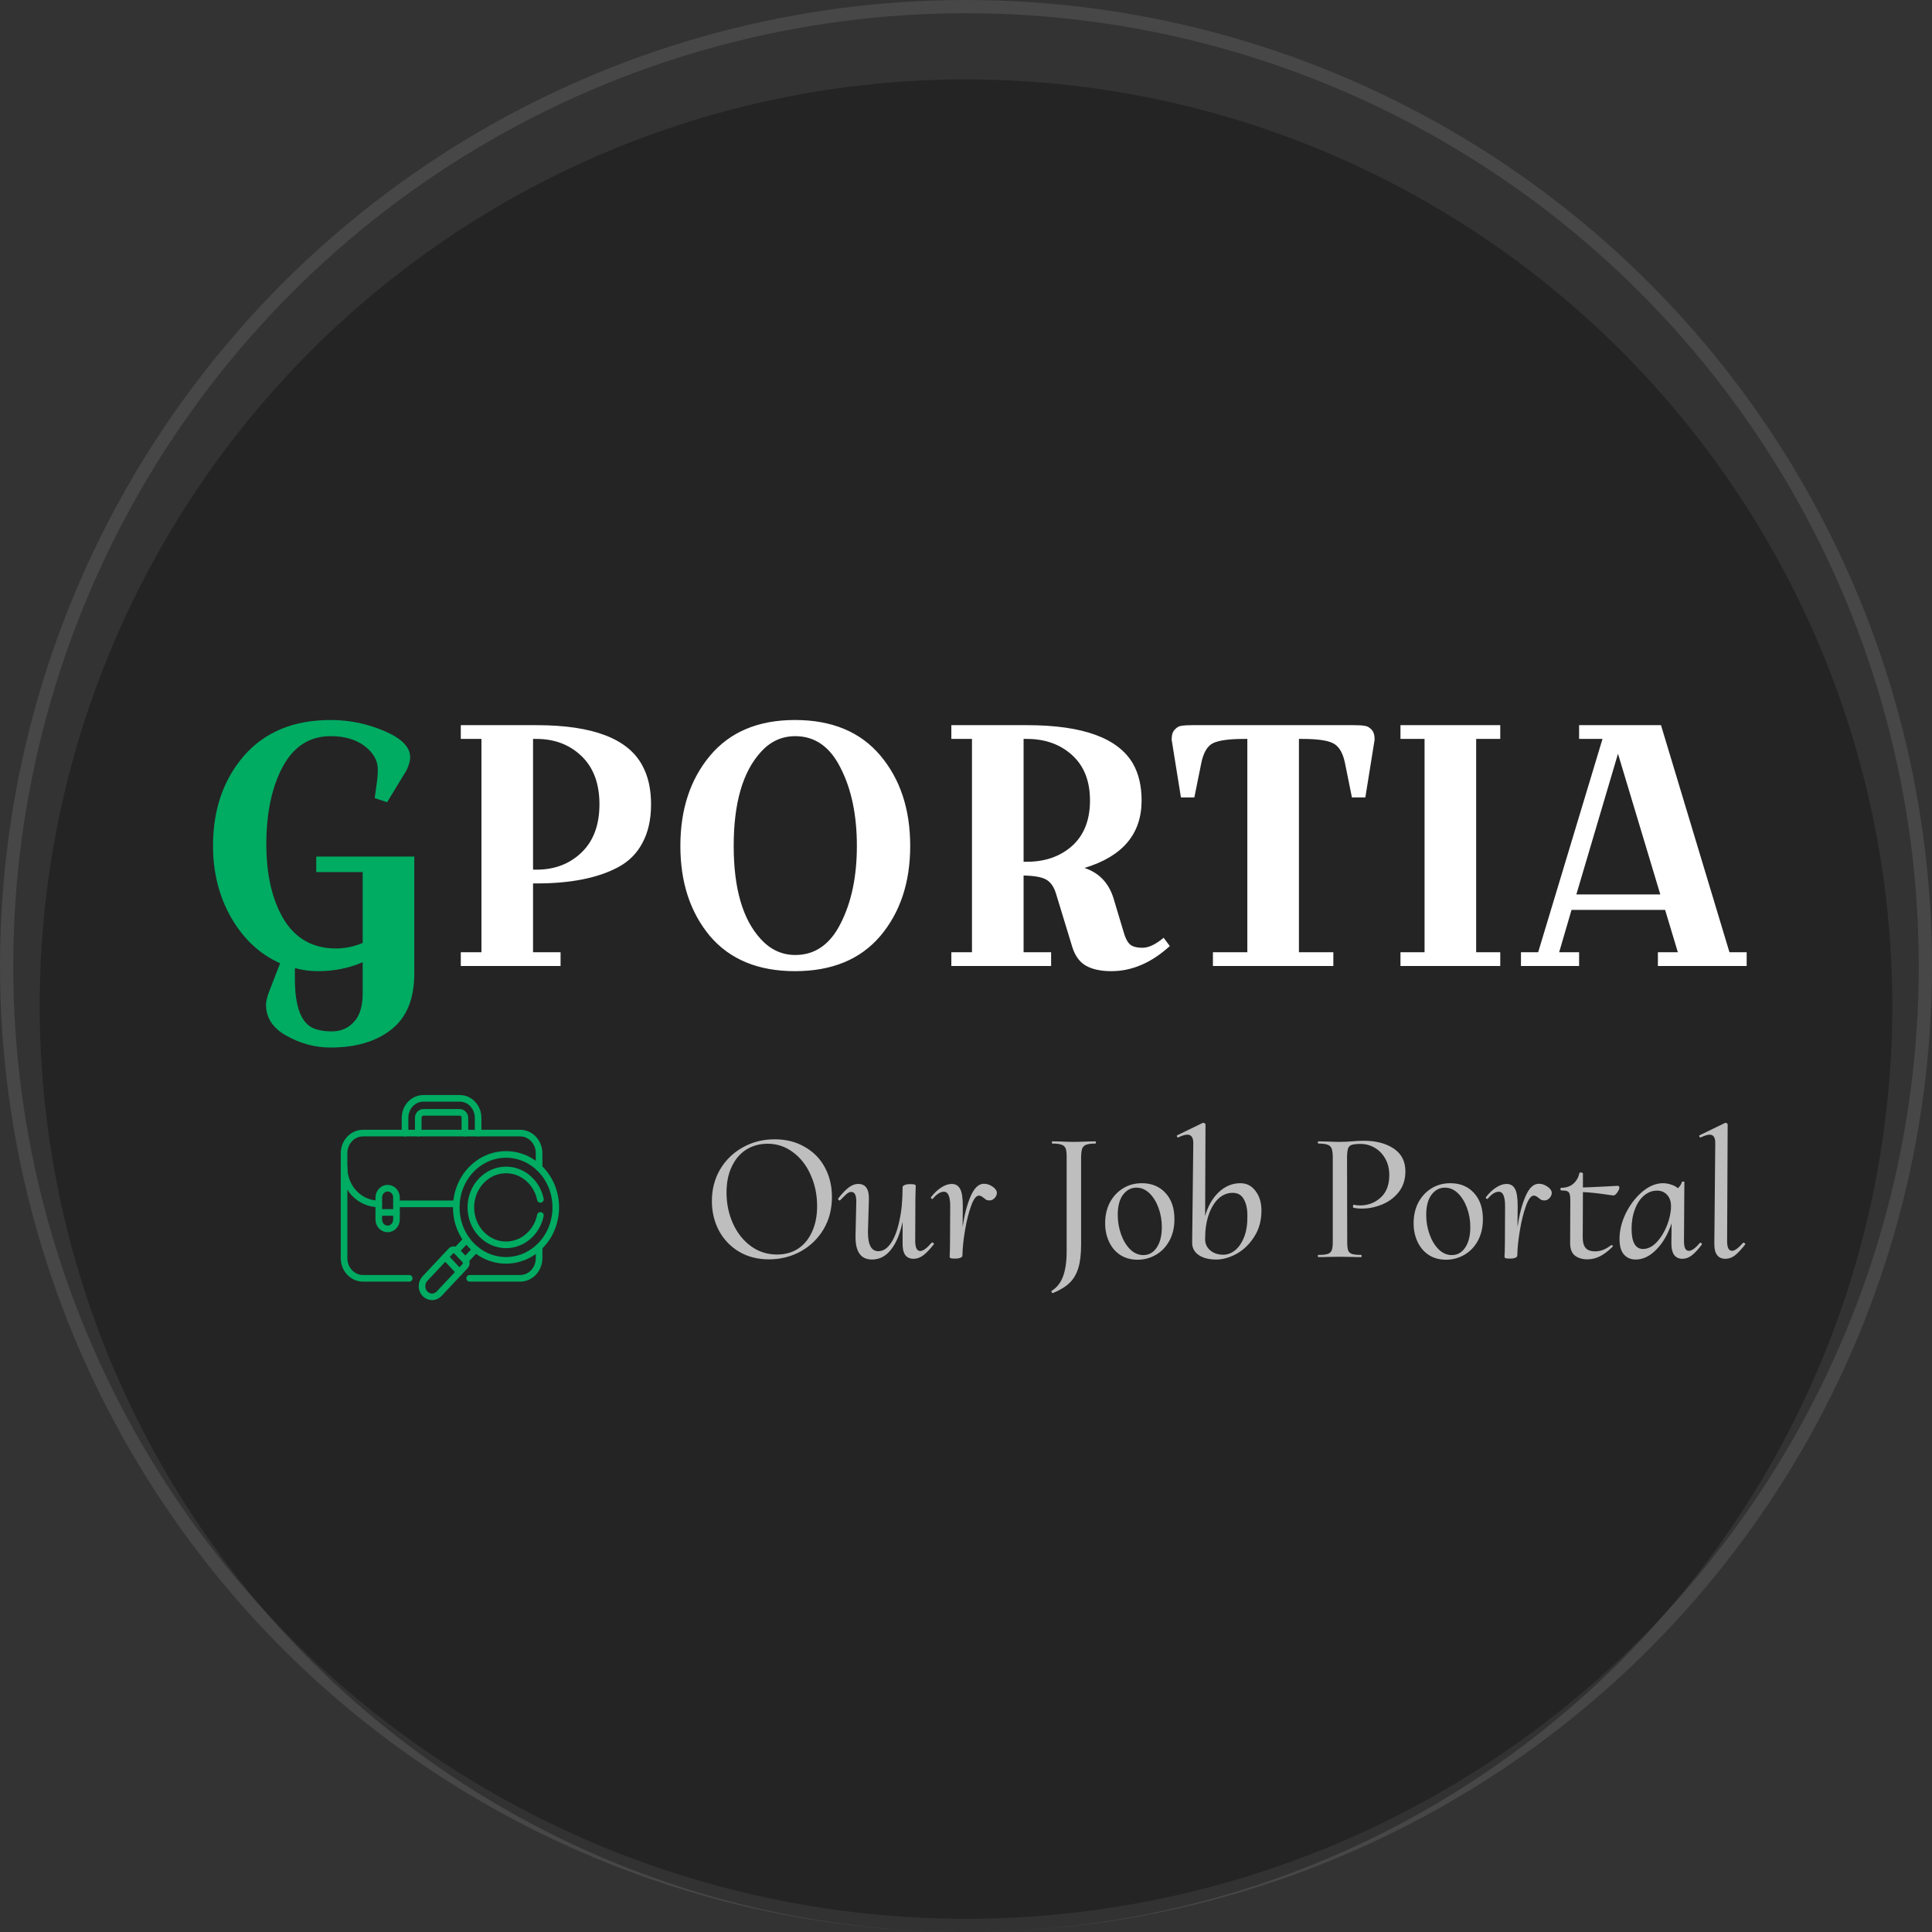 <svg width="146" height="146" viewBox="0 0 146 146" fill="none" xmlns="http://www.w3.org/2000/svg">
<rect x="0" y="0" width="146" height="146" fill="#333333" stroke="none"/>
<circle opacity="0.1" cx="73" cy="73" r="72.5" stroke="white"/>
<circle opacity="0.3" cx="73" cy="76" r="70" fill="black"/>
<path opacity="0.7" d="M58.109 95.168C57.26 95.168 56.509 94.977 55.855 94.594C55.202 94.202 54.693 93.67 54.329 92.998C53.975 92.326 53.797 91.579 53.797 90.758C53.797 89.881 54.003 89.087 54.413 88.378C54.833 87.669 55.403 87.113 56.121 86.712C56.849 86.301 57.657 86.096 58.543 86.096C59.402 86.096 60.158 86.287 60.811 86.67C61.474 87.043 61.983 87.561 62.337 88.224C62.692 88.887 62.869 89.629 62.869 90.45C62.869 91.374 62.655 92.195 62.225 92.914C61.796 93.623 61.217 94.179 60.489 94.58C59.761 94.972 58.968 95.168 58.109 95.168ZM58.711 94.804C59.327 94.804 59.864 94.655 60.321 94.356C60.779 94.048 61.129 93.619 61.371 93.068C61.623 92.517 61.749 91.878 61.749 91.15C61.749 90.291 61.586 89.503 61.259 88.784C60.942 88.065 60.499 87.496 59.929 87.076C59.36 86.647 58.721 86.432 58.011 86.432C57.405 86.432 56.863 86.581 56.387 86.88C55.921 87.179 55.557 87.608 55.295 88.168C55.034 88.719 54.903 89.367 54.903 90.114C54.903 90.963 55.067 91.747 55.393 92.466C55.72 93.185 56.173 93.754 56.751 94.174C57.33 94.594 57.983 94.804 58.711 94.804ZM70.407 93.908C70.417 93.899 70.431 93.894 70.449 93.894C70.487 93.894 70.519 93.913 70.547 93.95C70.585 93.978 70.594 94.001 70.575 94.02C70.277 94.403 70.011 94.683 69.777 94.86C69.544 95.037 69.297 95.126 69.035 95.126C68.485 95.126 68.209 94.757 68.209 94.02V92.326C68.023 93.231 67.729 93.936 67.327 94.44C66.935 94.935 66.459 95.182 65.899 95.182C65.031 95.182 64.616 94.566 64.653 93.334L64.709 90.842C64.719 90.329 64.593 90.072 64.331 90.072C64.219 90.072 64.103 90.123 63.981 90.226C63.86 90.329 63.701 90.483 63.505 90.688C63.487 90.707 63.468 90.716 63.449 90.716C63.412 90.716 63.384 90.702 63.365 90.674C63.337 90.637 63.328 90.604 63.337 90.576C63.627 90.203 63.888 89.927 64.121 89.75C64.355 89.563 64.602 89.47 64.863 89.47C65.423 89.47 65.689 89.871 65.661 90.674L65.591 93.068C65.582 94.057 65.843 94.552 66.375 94.552C66.721 94.552 67.029 94.361 67.299 93.978C67.579 93.586 67.799 93.026 67.957 92.298C68.125 91.57 68.209 90.711 68.209 89.722C68.209 89.647 68.261 89.591 68.363 89.554C68.466 89.507 68.606 89.484 68.783 89.484C68.979 89.484 69.096 89.498 69.133 89.526C69.18 89.545 69.203 89.582 69.203 89.638C69.203 89.703 69.199 89.82 69.189 89.988C69.18 90.156 69.175 90.371 69.175 90.632L69.161 93.754C69.161 94.277 69.287 94.538 69.539 94.538C69.754 94.538 70.043 94.328 70.407 93.908ZM74.354 89.456C74.578 89.456 74.793 89.526 74.998 89.666C75.213 89.806 75.325 89.965 75.334 90.142C75.334 90.282 75.278 90.413 75.166 90.534C75.054 90.655 74.928 90.716 74.788 90.716C74.685 90.716 74.601 90.702 74.536 90.674C74.48 90.637 74.405 90.581 74.312 90.506C74.191 90.403 74.079 90.352 73.976 90.352C73.771 90.352 73.575 90.609 73.388 91.122C73.201 91.635 73.047 92.251 72.926 92.97C72.805 93.689 72.739 94.323 72.73 94.874C72.73 94.949 72.683 95.005 72.59 95.042C72.497 95.089 72.357 95.112 72.17 95.112C71.983 95.112 71.867 95.098 71.82 95.07C71.783 95.051 71.764 95.014 71.764 94.958C71.764 94.846 71.769 94.748 71.778 94.664L71.792 93.964L71.806 91.206C71.815 90.441 71.657 90.058 71.33 90.058C71.199 90.058 71.059 90.105 70.91 90.198C70.77 90.291 70.63 90.422 70.49 90.59C70.481 90.599 70.467 90.604 70.448 90.604C70.42 90.604 70.397 90.59 70.378 90.562C70.35 90.534 70.341 90.506 70.35 90.478C70.602 90.151 70.863 89.904 71.134 89.736C71.405 89.559 71.666 89.47 71.918 89.47C72.207 89.47 72.417 89.591 72.548 89.834C72.688 90.067 72.758 90.501 72.758 91.136L72.744 92.718C72.884 91.775 73.089 90.996 73.36 90.38C73.631 89.764 73.962 89.456 74.354 89.456ZM79.57 97.716C79.532 97.725 79.499 97.702 79.472 97.646C79.444 97.599 79.444 97.567 79.472 97.548C79.882 97.296 80.176 96.913 80.353 96.4C80.531 95.896 80.615 95.243 80.606 94.44V87.384C80.606 87.104 80.578 86.899 80.522 86.768C80.466 86.637 80.363 86.549 80.213 86.502C80.064 86.446 79.835 86.418 79.528 86.418C79.499 86.418 79.486 86.39 79.486 86.334C79.486 86.278 79.499 86.25 79.528 86.25L80.2 86.264C80.573 86.283 80.881 86.292 81.124 86.292C81.394 86.292 81.735 86.283 82.145 86.264L82.775 86.25C82.803 86.25 82.817 86.278 82.817 86.334C82.817 86.39 82.803 86.418 82.775 86.418C82.468 86.418 82.239 86.446 82.09 86.502C81.94 86.558 81.838 86.656 81.781 86.796C81.735 86.927 81.707 87.132 81.698 87.412V94.062C81.698 94.79 81.627 95.378 81.487 95.826C81.347 96.283 81.128 96.657 80.829 96.946C80.531 97.235 80.111 97.492 79.57 97.716ZM85.965 95.196C85.461 95.196 85.023 95.075 84.649 94.832C84.285 94.589 84.005 94.258 83.809 93.838C83.613 93.418 83.515 92.951 83.515 92.438C83.515 91.859 83.632 91.341 83.865 90.884C84.108 90.427 84.439 90.067 84.859 89.806C85.279 89.545 85.755 89.414 86.287 89.414C87.034 89.414 87.631 89.661 88.079 90.156C88.527 90.641 88.751 91.299 88.751 92.13C88.751 92.765 88.621 93.315 88.359 93.782C88.107 94.239 87.767 94.589 87.337 94.832C86.917 95.075 86.46 95.196 85.965 95.196ZM86.399 94.846C86.819 94.846 87.155 94.659 87.407 94.286C87.669 93.903 87.799 93.385 87.799 92.732C87.799 92.219 87.715 91.733 87.547 91.276C87.379 90.819 87.151 90.45 86.861 90.17C86.572 89.89 86.245 89.75 85.881 89.75C85.471 89.75 85.13 89.932 84.859 90.296C84.598 90.651 84.467 91.155 84.467 91.808C84.467 92.321 84.551 92.811 84.719 93.278C84.887 93.745 85.116 94.123 85.405 94.412C85.704 94.701 86.035 94.846 86.399 94.846ZM93.731 89.414C94.207 89.414 94.59 89.61 94.879 90.002C95.178 90.385 95.327 90.879 95.327 91.486C95.327 92.242 95.145 92.9 94.781 93.46C94.426 94.02 93.983 94.449 93.451 94.748C92.919 95.037 92.406 95.182 91.911 95.182C91.351 95.182 90.903 95.065 90.567 94.832C90.24 94.599 90.082 94.281 90.091 93.88L90.175 86.46C90.194 85.984 90.044 85.746 89.727 85.746C89.55 85.746 89.321 85.816 89.041 85.956H89.027C88.98 85.956 88.952 85.933 88.943 85.886C88.924 85.83 88.934 85.797 88.971 85.788L90.903 84.85H90.931C90.968 84.85 91.006 84.864 91.043 84.892C91.08 84.92 91.099 84.943 91.099 84.962L91.071 91.892C91.276 91.155 91.617 90.557 92.093 90.1C92.578 89.643 93.124 89.414 93.731 89.414ZM92.443 94.818C92.77 94.818 93.073 94.701 93.353 94.468C93.633 94.235 93.857 93.899 94.025 93.46C94.193 93.021 94.272 92.508 94.263 91.92C94.272 91.388 94.184 90.959 93.997 90.632C93.82 90.305 93.54 90.142 93.157 90.142C92.756 90.142 92.396 90.287 92.079 90.576C91.771 90.865 91.524 91.276 91.337 91.808C91.16 92.331 91.071 92.933 91.071 93.614V93.656C91.071 93.992 91.202 94.272 91.463 94.496C91.724 94.711 92.051 94.818 92.443 94.818ZM99.639 95C99.611 95 99.593 94.972 99.583 94.916C99.583 94.86 99.602 94.832 99.639 94.832C99.957 94.832 100.185 94.809 100.325 94.762C100.475 94.715 100.577 94.627 100.633 94.496C100.689 94.356 100.717 94.146 100.717 93.866V87.384C100.708 87.104 100.675 86.899 100.619 86.768C100.563 86.637 100.461 86.549 100.311 86.502C100.171 86.446 99.947 86.418 99.639 86.418C99.611 86.418 99.593 86.39 99.583 86.334C99.583 86.278 99.602 86.25 99.639 86.25L100.283 86.264C100.657 86.283 100.965 86.292 101.207 86.292C101.422 86.292 101.604 86.287 101.753 86.278C101.912 86.269 102.043 86.259 102.145 86.25C102.472 86.222 102.785 86.208 103.083 86.208C103.989 86.208 104.735 86.404 105.323 86.796C105.911 87.188 106.205 87.762 106.205 88.518C106.205 89.134 106.037 89.657 105.701 90.086C105.365 90.506 104.945 90.819 104.441 91.024C103.937 91.229 103.433 91.332 102.929 91.332C102.649 91.332 102.43 91.309 102.271 91.262C102.253 91.262 102.243 91.234 102.243 91.178C102.243 91.15 102.248 91.117 102.257 91.08C102.276 91.043 102.295 91.029 102.313 91.038C102.435 91.075 102.584 91.094 102.761 91.094C103.377 91.094 103.9 90.898 104.329 90.506C104.768 90.114 104.987 89.545 104.987 88.798C104.987 88.322 104.885 87.907 104.679 87.552C104.474 87.188 104.203 86.913 103.867 86.726C103.541 86.539 103.191 86.446 102.817 86.446C102.519 86.446 102.299 86.469 102.159 86.516C102.029 86.553 101.935 86.637 101.879 86.768C101.833 86.899 101.805 87.113 101.795 87.412L101.809 93.866C101.809 94.146 101.833 94.356 101.879 94.496C101.935 94.627 102.033 94.715 102.173 94.762C102.323 94.809 102.551 94.832 102.859 94.832C102.887 94.832 102.901 94.86 102.901 94.916C102.901 94.972 102.887 95 102.859 95C102.579 95 102.36 94.995 102.201 94.986L101.235 94.972L100.297 94.986C100.139 94.995 99.919 95 99.639 95ZM109.276 95.196C108.772 95.196 108.333 95.075 107.96 94.832C107.596 94.589 107.316 94.258 107.12 93.838C106.924 93.418 106.826 92.951 106.826 92.438C106.826 91.859 106.943 91.341 107.176 90.884C107.419 90.427 107.75 90.067 108.17 89.806C108.59 89.545 109.066 89.414 109.598 89.414C110.345 89.414 110.942 89.661 111.39 90.156C111.838 90.641 112.062 91.299 112.062 92.13C112.062 92.765 111.931 93.315 111.67 93.782C111.418 94.239 111.077 94.589 110.648 94.832C110.228 95.075 109.771 95.196 109.276 95.196ZM109.71 94.846C110.13 94.846 110.466 94.659 110.718 94.286C110.979 93.903 111.11 93.385 111.11 92.732C111.11 92.219 111.026 91.733 110.858 91.276C110.69 90.819 110.461 90.45 110.172 90.17C109.883 89.89 109.556 89.75 109.192 89.75C108.781 89.75 108.441 89.932 108.17 90.296C107.909 90.651 107.778 91.155 107.778 91.808C107.778 92.321 107.862 92.811 108.03 93.278C108.198 93.745 108.427 94.123 108.716 94.412C109.015 94.701 109.346 94.846 109.71 94.846ZM116.286 89.456C116.51 89.456 116.724 89.526 116.93 89.666C117.144 89.806 117.256 89.965 117.266 90.142C117.266 90.282 117.21 90.413 117.098 90.534C116.986 90.655 116.86 90.716 116.72 90.716C116.617 90.716 116.533 90.702 116.468 90.674C116.412 90.637 116.337 90.581 116.244 90.506C116.122 90.403 116.01 90.352 115.908 90.352C115.702 90.352 115.506 90.609 115.32 91.122C115.133 91.635 114.979 92.251 114.858 92.97C114.736 93.689 114.671 94.323 114.662 94.874C114.662 94.949 114.615 95.005 114.522 95.042C114.428 95.089 114.288 95.112 114.102 95.112C113.915 95.112 113.798 95.098 113.752 95.07C113.714 95.051 113.696 95.014 113.696 94.958C113.696 94.846 113.7 94.748 113.71 94.664L113.724 93.964L113.738 91.206C113.747 90.441 113.588 90.058 113.262 90.058C113.131 90.058 112.991 90.105 112.842 90.198C112.702 90.291 112.562 90.422 112.422 90.59C112.412 90.599 112.398 90.604 112.38 90.604C112.352 90.604 112.328 90.59 112.31 90.562C112.282 90.534 112.272 90.506 112.282 90.478C112.534 90.151 112.795 89.904 113.066 89.736C113.336 89.559 113.598 89.47 113.85 89.47C114.139 89.47 114.349 89.591 114.48 89.834C114.62 90.067 114.69 90.501 114.69 91.136L114.676 92.718C114.816 91.775 115.021 90.996 115.292 90.38C115.562 89.764 115.894 89.456 116.286 89.456ZM122.252 89.61C122.289 89.61 122.317 89.624 122.336 89.652C122.364 89.68 122.378 89.708 122.378 89.736C122.369 89.857 122.308 89.993 122.196 90.142C122.093 90.291 121.986 90.357 121.874 90.338L121.58 90.296C120.777 90.175 120.124 90.105 119.62 90.086L119.606 93.516C119.606 93.88 119.681 94.146 119.83 94.314C119.979 94.482 120.217 94.566 120.544 94.566C120.955 94.566 121.361 94.407 121.762 94.09H121.776C121.813 94.09 121.846 94.109 121.874 94.146C121.902 94.174 121.902 94.193 121.874 94.202C121.529 94.547 121.202 94.795 120.894 94.944C120.586 95.093 120.273 95.168 119.956 95.168C119.573 95.168 119.256 95.07 119.004 94.874C118.761 94.678 118.645 94.347 118.654 93.88L118.668 90.716C118.668 90.483 118.649 90.319 118.612 90.226C118.584 90.123 118.523 90.053 118.43 90.016C118.337 89.979 118.183 89.96 117.968 89.96C117.94 89.96 117.926 89.927 117.926 89.862C117.926 89.797 117.935 89.764 117.954 89.764C118.346 89.764 118.659 89.661 118.892 89.456C119.135 89.241 119.289 88.971 119.354 88.644C119.354 88.616 119.391 88.602 119.466 88.602C119.503 88.602 119.536 88.611 119.564 88.63C119.601 88.639 119.62 88.649 119.62 88.658V89.736C119.769 89.736 120.409 89.708 121.538 89.652L122.252 89.61ZM128.462 93.922C128.472 93.913 128.486 93.908 128.504 93.908C128.532 93.908 128.56 93.927 128.588 93.964C128.616 93.992 128.626 94.015 128.616 94.034C128.346 94.398 128.094 94.673 127.86 94.86C127.627 95.037 127.389 95.126 127.146 95.126C126.577 95.126 126.297 94.729 126.306 93.936L126.32 92.452C126.04 93.283 125.653 93.945 125.158 94.44C124.673 94.935 124.155 95.182 123.604 95.182C123.24 95.182 122.946 95.056 122.722 94.804C122.498 94.552 122.386 94.16 122.386 93.628C122.386 92.984 122.545 92.335 122.862 91.682C123.189 91.029 123.604 90.487 124.108 90.058C124.622 89.629 125.144 89.414 125.676 89.414C125.872 89.414 126.068 89.447 126.264 89.512C126.47 89.568 126.647 89.661 126.796 89.792C126.946 89.661 127.048 89.503 127.104 89.316C127.104 89.297 127.128 89.288 127.174 89.288C127.268 89.288 127.305 89.302 127.286 89.33L127.258 93.754C127.249 94.267 127.37 94.524 127.622 94.524C127.846 94.524 128.126 94.323 128.462 93.922ZM126.278 91.15C126.278 90.795 126.18 90.511 125.984 90.296C125.788 90.081 125.532 89.974 125.214 89.974C124.86 89.974 124.533 90.1 124.234 90.352C123.945 90.595 123.716 90.94 123.548 91.388C123.38 91.827 123.296 92.326 123.296 92.886C123.306 93.885 123.595 94.384 124.164 94.384C124.528 94.384 124.874 94.211 125.2 93.866C125.527 93.511 125.788 93.082 125.984 92.578C126.18 92.065 126.278 91.589 126.278 91.15ZM130.391 95.126C129.812 95.126 129.532 94.729 129.551 93.936L129.621 86.46C129.64 85.984 129.5 85.746 129.201 85.746C129.042 85.746 128.814 85.816 128.515 85.956H128.501C128.464 85.956 128.436 85.933 128.417 85.886C128.398 85.839 128.408 85.807 128.445 85.788L130.377 84.85H130.405C130.442 84.85 130.475 84.864 130.503 84.892C130.54 84.92 130.559 84.943 130.559 84.962L130.517 93.754C130.508 94.267 130.634 94.524 130.895 94.524C131.091 94.524 131.366 94.323 131.721 93.922C131.73 93.913 131.744 93.908 131.763 93.908C131.8 93.908 131.833 93.927 131.861 93.964C131.898 93.992 131.908 94.015 131.889 94.034C131.6 94.407 131.343 94.683 131.119 94.86C130.895 95.037 130.652 95.126 130.391 95.126Z" fill="white"/>
<path d="M35.164 95.246L35.947 94.413" stroke="#00AB62" stroke-width="0.5" stroke-miterlimit="10" stroke-linecap="round" stroke-linejoin="round"/>
<path d="M35.26 93.683L34.477 94.516" stroke="#00AB62" stroke-width="0.5" stroke-miterlimit="10" stroke-linecap="round" stroke-linejoin="round"/>
<path d="M35.493 96.602H39.307C40.098 96.602 40.739 95.92 40.739 95.078V94.232" stroke="#00AB62" stroke-width="0.5" stroke-miterlimit="10" stroke-linecap="round" stroke-linejoin="round"/>
<path d="M40.739 88.252V87.151C40.739 86.31 40.098 85.627 39.307 85.627H27.432C26.641 85.627 26 86.31 26 87.151V95.078C26 95.92 26.641 96.602 27.432 96.602H30.925" stroke="#00AB62" stroke-width="0.5" stroke-miterlimit="10" stroke-linecap="round" stroke-linejoin="round"/>
<path d="M26 88.211C26 89.736 27.162 90.973 28.595 90.973H28.625" stroke="#00AB62" stroke-width="0.5" stroke-miterlimit="10" stroke-linecap="round" stroke-linejoin="round"/>
<path d="M29.963 90.973H34.489" stroke="#00AB62" stroke-width="0.5" stroke-miterlimit="10" stroke-linecap="round" stroke-linejoin="round"/>
<path d="M33.185 97.764L35.154 95.668C35.267 95.548 35.267 95.353 35.154 95.233L34.49 94.527C34.377 94.407 34.194 94.407 34.082 94.527L32.113 96.623C31.817 96.938 31.817 97.449 32.113 97.764C32.409 98.079 32.889 98.079 33.185 97.764Z" stroke="#00AB62" stroke-width="0.5" stroke-miterlimit="10" stroke-linecap="round" stroke-linejoin="round"/>
<path d="M33.648 94.989L34.72 96.13" stroke="#00AB62" stroke-width="0.5" stroke-miterlimit="10" stroke-linecap="round" stroke-linejoin="round"/>
<path d="M40.899 94.071C39.431 95.634 37.05 95.634 35.582 94.071C34.113 92.509 34.113 89.975 35.582 88.412C37.05 86.85 39.431 86.85 40.899 88.412C42.367 89.975 42.367 92.509 40.899 94.071Z" stroke="#00AB62" stroke-width="0.5" stroke-miterlimit="10" stroke-linecap="round" stroke-linejoin="round"/>
<path d="M40.838 91.846C40.734 92.358 40.494 92.845 40.12 93.243C39.082 94.347 37.399 94.347 36.361 93.243C35.322 92.138 35.322 90.346 36.361 89.241C37.399 88.136 39.082 88.136 40.12 89.241C40.494 89.639 40.733 90.125 40.838 90.636" stroke="#00AB62" stroke-width="0.5" stroke-miterlimit="10" stroke-linecap="round" stroke-linejoin="round"/>
<path d="M29.293 92.869C28.924 92.869 28.624 92.55 28.624 92.157V90.502C28.624 90.109 28.924 89.79 29.293 89.79C29.663 89.79 29.962 90.109 29.962 90.502V92.157C29.962 92.55 29.663 92.869 29.293 92.869Z" stroke="#00AB62" stroke-width="0.5" stroke-miterlimit="10" stroke-linecap="round" stroke-linejoin="round"/>
<path d="M29.962 91.624H28.624" stroke="#00AB62" stroke-width="0.5" stroke-miterlimit="10" stroke-linecap="round" stroke-linejoin="round"/>
<path d="M36.13 85.628V84.476C36.13 83.662 35.508 83 34.743 83H31.995C31.23 83 30.608 83.662 30.608 84.476V85.628" stroke="#00AB62" stroke-width="0.5" stroke-miterlimit="10" stroke-linecap="round" stroke-linejoin="round"/>
<path d="M31.606 85.628V84.476C31.606 84.248 31.781 84.062 31.995 84.062H34.743C34.958 84.062 35.132 84.248 35.132 84.476V85.628" stroke="#00AB62" stroke-width="0.5" stroke-miterlimit="10" stroke-linecap="round" stroke-linejoin="round"/>
<path d="M23.897 65.902V64.732H31.307V73.572C31.307 75.479 30.735 76.883 29.591 77.784C28.447 78.703 26.904 79.162 24.963 79.162C23.819 79.162 22.718 78.867 21.661 78.278C20.621 77.706 20.101 76.917 20.101 75.912C20.101 75.721 20.162 75.444 20.283 75.08L21.167 72.792C19.642 72.116 18.411 70.972 17.475 69.36C16.556 67.748 16.097 65.937 16.097 63.926C16.097 61.187 16.877 58.917 18.437 57.114C20.014 55.311 22.198 54.41 24.989 54.41C26.393 54.41 27.745 54.687 29.045 55.242C30.345 55.797 30.995 56.455 30.995 57.218C30.995 57.513 30.899 57.851 30.709 58.232L29.253 60.624L28.317 60.312L28.447 59.35C28.516 58.934 28.551 58.535 28.551 58.154C28.551 57.478 28.221 56.889 27.563 56.386C26.904 55.883 26.046 55.632 24.989 55.632C23.394 55.632 22.181 56.412 21.349 57.972C20.534 59.515 20.127 61.456 20.127 63.796C20.127 66.119 20.569 68.017 21.453 69.49C22.354 70.946 23.663 71.674 25.379 71.674C26.072 71.674 26.748 71.535 27.407 71.258V65.902H23.897ZM24.027 73.39C23.42 73.39 22.84 73.312 22.285 73.156V73.962C22.285 75.938 22.701 77.16 23.533 77.628C23.914 77.836 24.434 77.94 25.093 77.94C25.769 77.94 26.323 77.697 26.757 77.212C27.19 76.744 27.407 76.033 27.407 75.08V72.714C26.367 73.165 25.24 73.39 24.027 73.39Z" fill="#00AB62"/>
<path d="M34.822 55.84V54.8H40.542C44.806 54.8 47.475 55.823 48.55 57.868C48.983 58.665 49.2 59.636 49.2 60.78C49.2 61.924 48.983 62.895 48.55 63.692C48.134 64.489 47.519 65.105 46.704 65.538C45.179 66.353 43.125 66.76 40.542 66.76H40.282V71.96H42.362V73H34.822V71.96H36.382V55.84H34.822ZM40.542 55.84H40.282V65.72H40.542C41.911 65.72 43.047 65.287 43.948 64.42C44.849 63.553 45.3 62.34 45.3 60.78C45.3 59.22 44.849 58.007 43.948 57.14C43.047 56.273 41.911 55.84 40.542 55.84ZM51.415 63.926C51.415 61.17 52.161 58.899 53.651 57.114C55.159 55.311 57.3 54.41 60.073 54.41C62.864 54.41 65.013 55.303 66.521 57.088C68.029 58.873 68.783 61.153 68.783 63.926C68.783 66.682 68.029 68.953 66.521 70.738C65.013 72.506 62.864 73.39 60.073 73.39C57.3 73.39 55.159 72.506 53.651 70.738C52.161 68.953 51.415 66.682 51.415 63.926ZM60.099 55.632C59.077 55.632 58.21 56.031 57.499 56.828C56.13 58.319 55.445 60.685 55.445 63.926C55.445 67.15 56.13 69.499 57.499 70.972C58.227 71.769 59.094 72.168 60.099 72.168C61.59 72.168 62.734 71.371 63.531 69.776C64.346 68.181 64.753 66.231 64.753 63.926C64.753 61.603 64.346 59.645 63.531 58.05C62.734 56.438 61.59 55.632 60.099 55.632ZM71.892 55.84V54.8H77.612C81.824 54.8 84.494 55.771 85.62 57.712C86.054 58.475 86.27 59.402 86.27 60.494C86.27 63.025 84.832 64.723 81.954 65.59C83.046 65.954 83.774 66.708 84.138 67.852L84.918 70.452C85.04 70.885 85.196 71.189 85.386 71.362C85.577 71.535 85.898 71.622 86.348 71.622C86.799 71.622 87.328 71.371 87.934 70.868L88.402 71.492C87.016 72.757 85.542 73.39 83.982 73.39C83.185 73.39 82.544 73.251 82.058 72.974C81.573 72.697 81.226 72.211 81.018 71.518L79.796 67.514C79.64 67.011 79.398 66.665 79.068 66.474C78.739 66.283 78.167 66.179 77.352 66.162V71.96H79.432V73H71.892V71.96H73.452V55.84H71.892ZM77.612 55.84H77.352V65.122H77.612C78.982 65.122 80.117 64.723 81.018 63.926C81.92 63.111 82.37 61.967 82.37 60.494C82.37 59.021 81.92 57.877 81.018 57.062C80.117 56.247 78.982 55.84 77.612 55.84ZM98.42 55.84H98.16V71.96H100.76V73H91.66V71.96H94.26V55.84H94C92.856 55.84 92.068 55.953 91.634 56.178C91.218 56.403 90.932 56.906 90.776 57.686L90.256 60.26H89.242L88.54 55.892C88.54 55.545 88.618 55.294 88.774 55.138C88.93 54.965 89.095 54.869 89.268 54.852C89.459 54.817 89.745 54.8 90.126 54.8H102.294C102.676 54.8 102.953 54.817 103.126 54.852C103.317 54.869 103.49 54.965 103.646 55.138C103.802 55.294 103.88 55.545 103.88 55.892L103.178 60.26H102.164L101.644 57.686C101.488 56.906 101.194 56.403 100.76 56.178C100.344 55.953 99.564 55.84 98.42 55.84ZM105.833 55.84V54.8H113.373V55.84H111.553V71.96H113.373V73H105.833V71.96H107.653V55.84H105.833ZM119.332 55.84V54.8H125.52L130.694 71.96H131.994V73H125.286V71.96H126.794L125.832 68.762H118.759L117.824 71.96H119.332V73H114.938V71.96H116.238L121.1 55.84H119.332ZM122.27 56.958L119.124 67.592H125.468L122.27 56.958Z" fill="white"/>
</svg>
